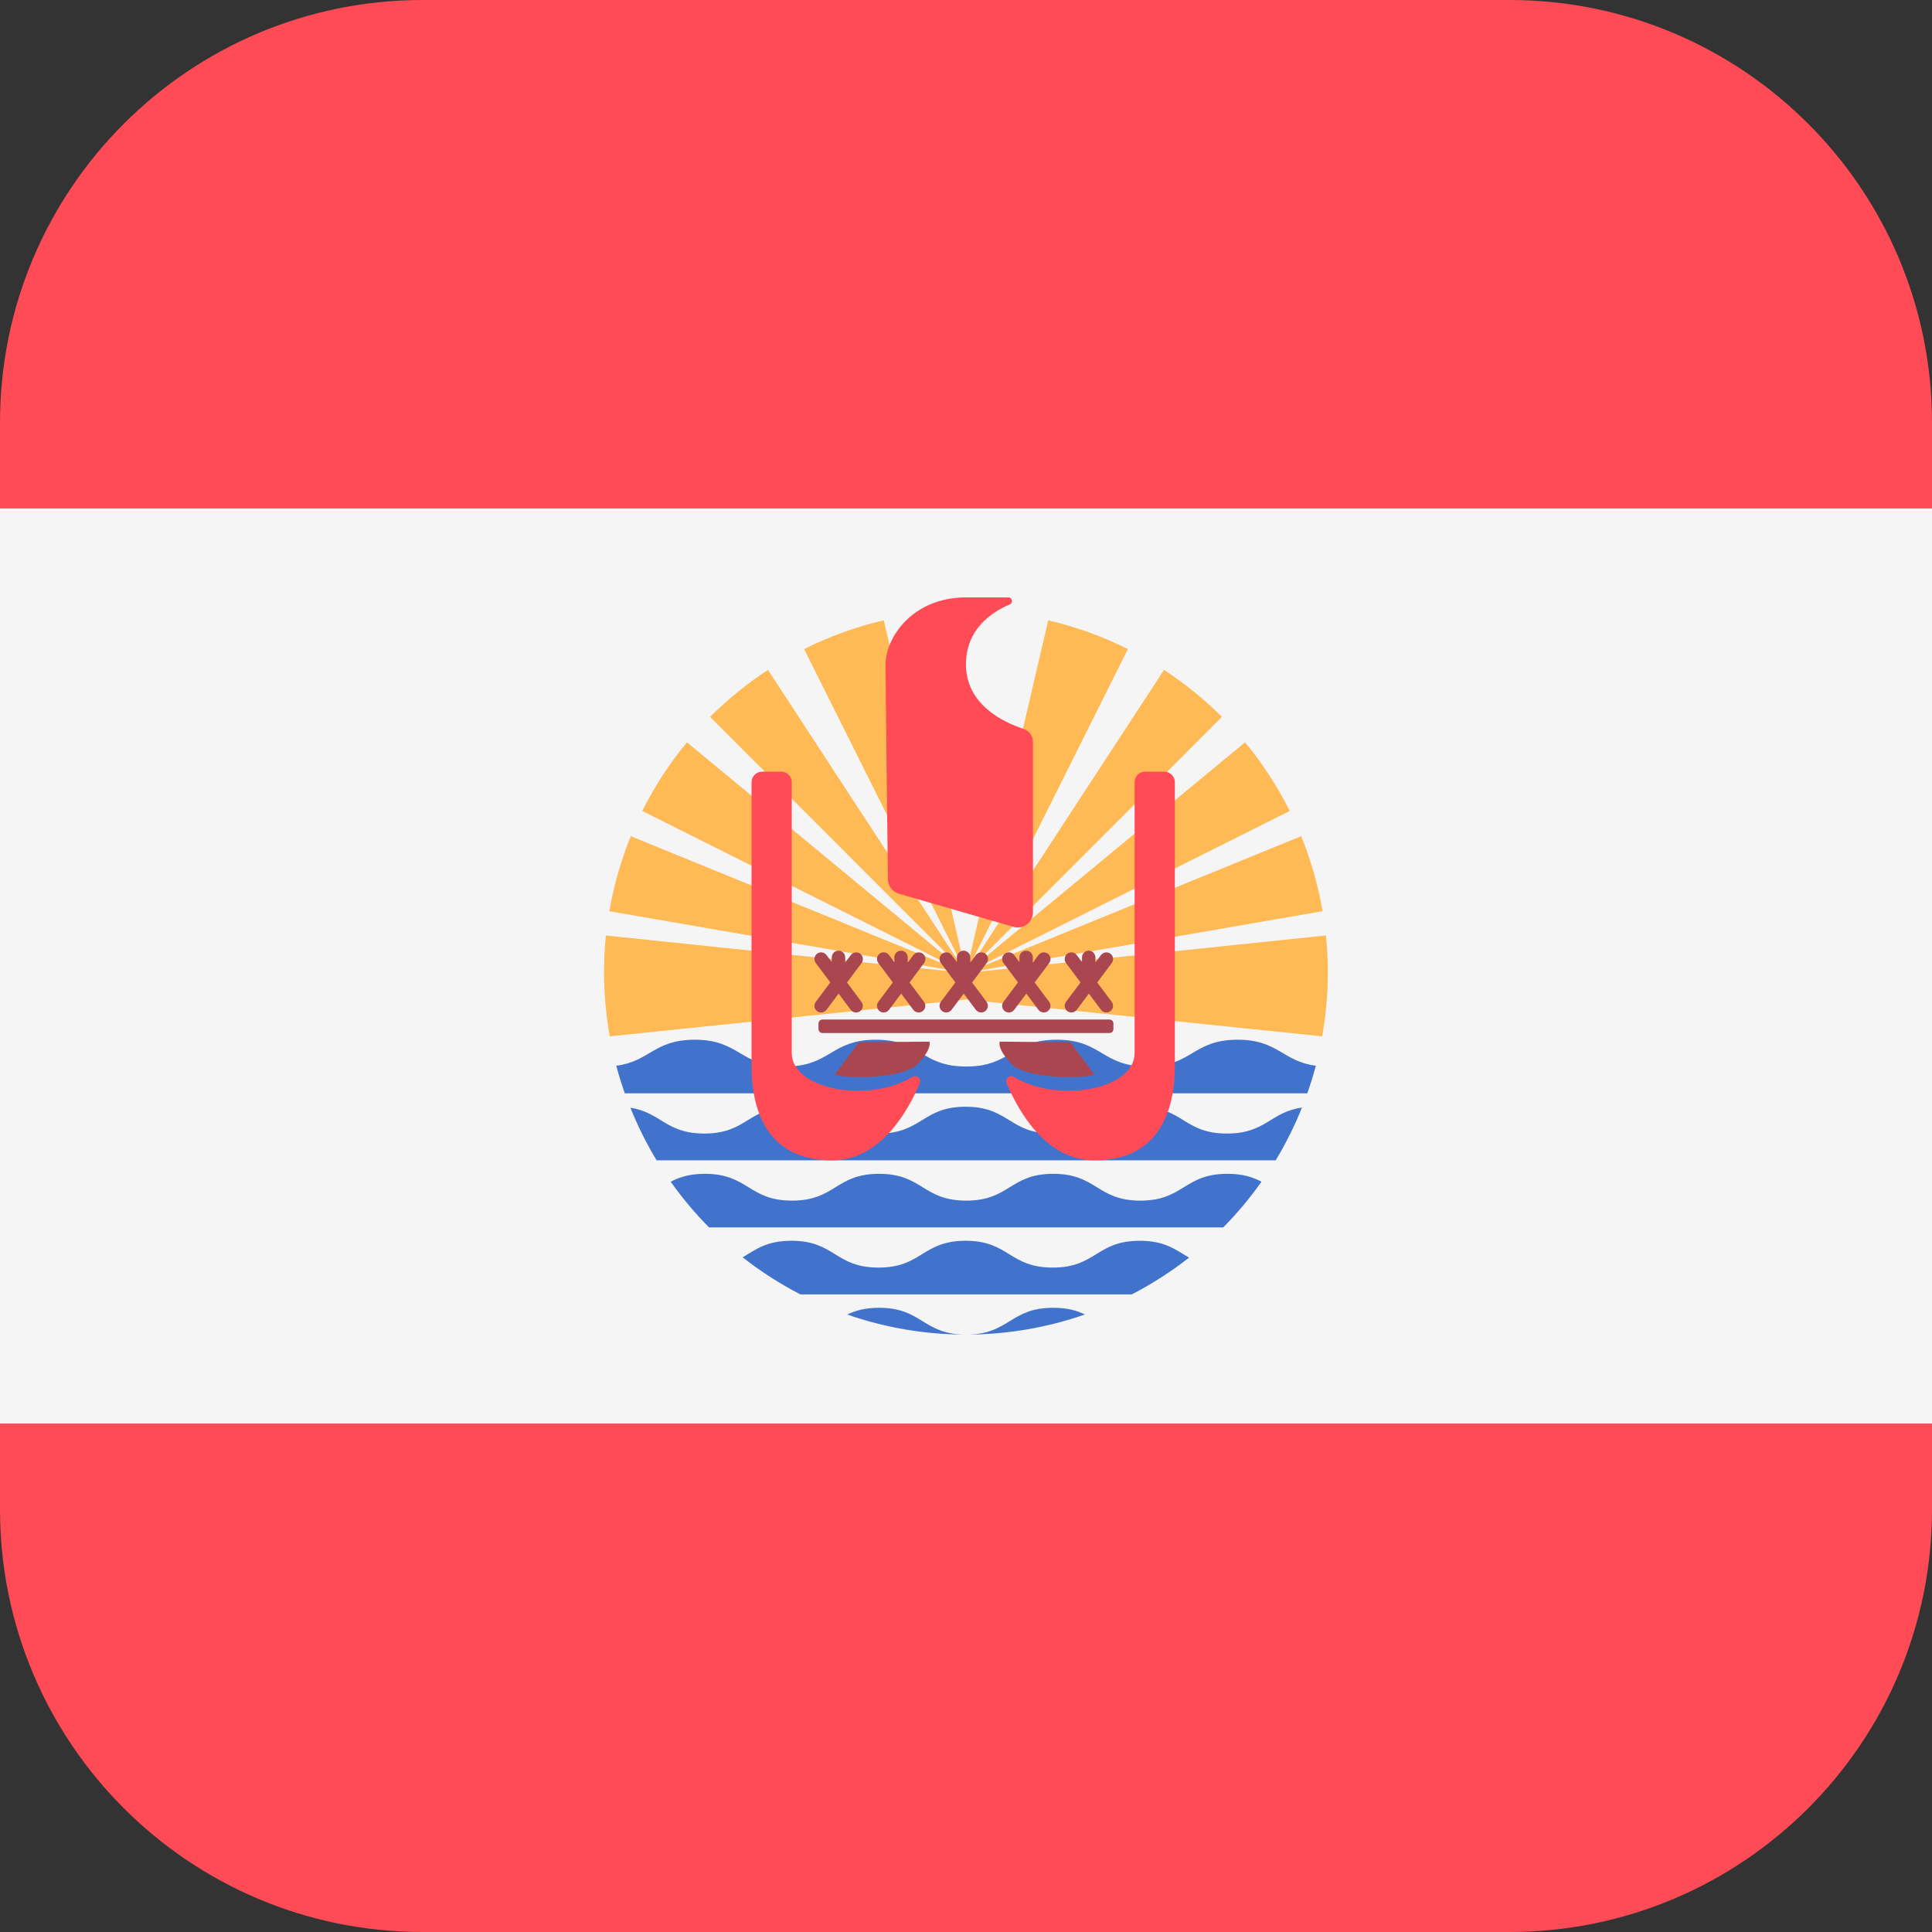 <!-- Generated by IcoMoon.io -->
<svg version="1.1" xmlns="http://www.w3.org/2000/svg" width="32" height="32" viewBox="0 0 32 32">
<rect x="0" y="0" width="32" height="32" fill="#333333" stroke="none"/>
<title>french-polynesia</title>
<path fill="#ff4b55" d="M0 25c0 3.866 3.134 7 7 7h18c3.866 0 7-3.134 7-7v-1.421h-32v1.421z"></path>
<path fill="#ff4b55" d="M25 0h-18c-3.866 0-7 3.134-7 7v1.421h32v-1.421c0-3.866-3.134-7-7-7z"></path>
<path fill="#f5f5f5" d="M0 8.421h32v15.158h-32v-15.158z"></path>
<path fill="#ffb955" d="M21.552 13.85l-5.346 2.182c-0.002-0.005-0.005-0.010-0.007-0.015l5.163-2.585c-0.204-0.407-0.452-0.789-0.74-1.137l-4.451 3.681c-0.005-0.006-0.007-0.013-0.012-0.018l4.080-4.084c-0.291-0.291-0.613-0.551-0.959-0.778l-3.159 4.835c-0.007-0.005-0.014-0.010-0.021-0.014l2.581-5.166c-0.415-0.208-0.856-0.368-1.319-0.476l-1.312 5.625c-0.017-0.004-0.033-0.010-0.050-0.010s-0.034 0.006-0.050 0.010l-1.312-5.625c-0.463 0.107-0.904 0.268-1.319 0.476l2.581 5.166c-0.008 0.004-0.014 0.010-0.021 0.014l-3.159-4.835c-0.346 0.227-0.667 0.487-0.959 0.778l4.080 4.084c-0.005 0.005-0.008 0.012-0.012 0.018l-4.451-3.681c-0.288 0.348-0.536 0.73-0.74 1.137l5.163 2.585c-0.002 0.005-0.005 0.010-0.007 0.015l-5.346-2.182c-0.161 0.395-0.281 0.811-0.355 1.243l5.691 0.985c-0.001 0.005-0.002 0.009-0.003 0.015l-5.745-0.598c-0.021 0.203-0.031 0.408-0.031 0.616 0 0.36 0.034 0.712 0.094 1.054l5.9-0.61 5.9 0.61c0.061-0.343 0.094-0.694 0.094-1.054 0-0.208-0.011-0.414-0.031-0.617l-5.744 0.598c-0-0.005-0.002-0.010-0.003-0.015l5.691-0.985c-0.074-0.432-0.194-0.848-0.355-1.243z"></path>
<path fill="#4173cd" d="M10.207 17.652c0.041 0.155 0.089 0.307 0.142 0.457h11.304c0.053-0.15 0.1-0.302 0.142-0.457-0.554-0.072-0.623-0.431-1.297-0.431-0.749 0-0.749 0.444-1.498 0.444s-0.749-0.444-1.498-0.444c-0.749 0-0.749 0.444-1.498 0.444s-0.749-0.444-1.498-0.444c-0.749 0-0.749 0.444-1.499 0.444s-0.75-0.444-1.5-0.444c-0.675 0-0.744 0.359-1.299 0.431z"></path>
<path fill="#4173cd" d="M20.32 18.775c-0.721-0-0.721-0.444-1.442-0.444s-0.721 0.444-1.442 0.444-0.721-0.444-1.442-0.444c-0.721 0-0.721 0.444-1.443 0.444s-0.721-0.444-1.442-0.444c-0.722 0-0.722 0.444-1.443 0.444-0.64 0-0.714-0.348-1.225-0.428 0.122 0.303 0.267 0.595 0.435 0.872h10.253c0.168-0.277 0.313-0.57 0.436-0.874-0.527 0.074-0.596 0.43-1.242 0.43z"></path>
<path fill="#4173cd" d="M20.893 19.572c-0.14-0.073-0.305-0.13-0.563-0.13-0.721 0-0.721 0.444-1.442 0.444s-0.721-0.444-1.442-0.444c-0.721 0-0.721 0.444-1.443 0.444s-0.721-0.444-1.442-0.444c-0.722 0-0.722 0.444-1.443 0.444s-0.722-0.444-1.444-0.444c-0.259 0-0.425 0.058-0.565 0.131 0.191 0.27 0.403 0.523 0.635 0.757h8.516c0.232-0.234 0.444-0.488 0.635-0.758z"></path>
<path fill="#4173cd" d="M19.694 20.83c-0.218-0.126-0.393-0.279-0.816-0.279-0.721 0-0.721 0.444-1.442 0.444s-0.721-0.444-1.442-0.444c-0.721 0-0.721 0.444-1.443 0.444s-0.721-0.444-1.442-0.444c-0.418 0-0.594 0.148-0.808 0.274 0.297 0.234 0.617 0.439 0.955 0.614h5.49c0.336-0.173 0.653-0.378 0.949-0.609z"></path>
<path fill="#4173cd" d="M14.56 21.661c-0.236 0-0.395 0.048-0.527 0.112 0.616 0.214 1.278 0.332 1.967 0.332h0.001c-0.72-0-0.721-0.444-1.441-0.444z"></path>
<path fill="#4173cd" d="M16.005 22.105c0.688-0.001 1.349-0.119 1.965-0.333-0.132-0.064-0.29-0.111-0.525-0.111-0.72 0-0.722 0.442-1.439 0.444z"></path>
<path fill="#ff4b55" d="M16.788 15.352l-1.899-0.549c-0.107-0.031-0.18-0.127-0.182-0.238-0.009-0.703-0.039-3.18-0.039-3.56 0-0.444 0.444-1.11 1.332-1.11h0.7c0.066 0 0.086 0.090 0.025 0.116-0.321 0.137-0.726 0.424-0.726 0.994 0 0.677 0.644 0.966 0.951 1.066 0.095 0.031 0.159 0.118 0.159 0.218v2.822c0 0.168-0.161 0.288-0.322 0.242z"></path>
<path fill="#ff4b55" d="M15.113 17.837c0.070-0.042 0.152 0.028 0.121 0.103-0.186 0.446-0.642 1.279-1.454 1.279-1.11 0-1.332-0.888-1.332-1.554v-4.709c0-0.097 0.078-0.175 0.175-0.175h0.316c0.097 0 0.175 0.078 0.175 0.175v4.487c0 0.6 1.262 0.84 1.999 0.394z"></path>
<path fill="#ff4b55" d="M16.794 17.837c-0.070-0.042-0.152 0.028-0.121 0.103 0.186 0.446 0.642 1.279 1.454 1.279 1.11 0 1.332-0.888 1.332-1.554v-4.709c0-0.097-0.078-0.175-0.175-0.175h-0.316c-0.097 0-0.175 0.078-0.175 0.175v4.487c0 0.6-1.262 0.84-1.999 0.394z"></path>
<path fill="#aa4650" d="M18.378 17.11h-4.757c-0.035 0-0.064-0.029-0.064-0.064v-0.095c0-0.035 0.028-0.064 0.064-0.064h4.757c0.035 0 0.064 0.029 0.064 0.064v0.095c0 0.035-0.029 0.064-0.064 0.064z"></path>
<path fill="#aa4650" d="M14.030 16.272l0.24-0.321c0.037-0.049 0.027-0.119-0.022-0.155s-0.119-0.026-0.155 0.022l-0.094 0.125v-0.086c0-0.061-0.050-0.111-0.111-0.111s-0.111 0.050-0.111 0.111v0.078l-0.088-0.117c-0.037-0.049-0.106-0.059-0.155-0.022s-0.059 0.106-0.022 0.155l0.24 0.321-0.24 0.321c-0.037 0.049-0.027 0.119 0.022 0.155 0.020 0.015 0.043 0.022 0.066 0.022 0.034 0 0.067-0.015 0.089-0.044l0.201-0.269 0.201 0.269c0.022 0.029 0.055 0.044 0.089 0.044 0.023 0 0.046-0.007 0.066-0.022 0.049-0.037 0.059-0.106 0.022-0.155l-0.24-0.321z"></path>
<path fill="#aa4650" d="M16.102 16.272l0.24-0.321c0.037-0.049 0.027-0.119-0.022-0.155s-0.119-0.026-0.155 0.022l-0.094 0.125v-0.086c0-0.061-0.050-0.111-0.111-0.111s-0.111 0.050-0.111 0.111v0.078l-0.088-0.117c-0.037-0.049-0.106-0.059-0.155-0.022s-0.059 0.106-0.022 0.155l0.24 0.321-0.24 0.321c-0.037 0.049-0.027 0.119 0.022 0.155 0.020 0.015 0.043 0.022 0.066 0.022 0.034 0 0.067-0.015 0.089-0.044l0.201-0.269 0.201 0.269c0.022 0.029 0.055 0.044 0.089 0.044 0.023 0 0.047-0.007 0.066-0.022 0.049-0.037 0.059-0.106 0.022-0.155l-0.24-0.321z"></path>
<path fill="#aa4650" d="M15.066 16.272l0.24-0.321c0.037-0.049 0.027-0.119-0.022-0.155s-0.119-0.026-0.155 0.022l-0.094 0.125v-0.086c0-0.061-0.050-0.111-0.111-0.111s-0.111 0.050-0.111 0.111v0.078l-0.088-0.117c-0.037-0.049-0.106-0.059-0.155-0.022s-0.059 0.106-0.022 0.155l0.24 0.321-0.24 0.321c-0.037 0.049-0.027 0.119 0.022 0.155 0.020 0.015 0.043 0.022 0.066 0.022 0.034 0 0.067-0.015 0.089-0.044l0.201-0.269 0.201 0.269c0.022 0.029 0.055 0.044 0.089 0.044 0.023 0 0.046-0.007 0.066-0.022 0.049-0.037 0.059-0.106 0.022-0.155l-0.24-0.321z"></path>
<path fill="#aa4650" d="M17.138 16.272l0.24-0.321c0.037-0.049 0.027-0.119-0.022-0.155s-0.119-0.026-0.155 0.022l-0.094 0.125v-0.086c0-0.061-0.050-0.111-0.111-0.111s-0.111 0.050-0.111 0.111v0.078l-0.087-0.117c-0.037-0.049-0.106-0.059-0.155-0.022s-0.059 0.106-0.022 0.155l0.24 0.321-0.24 0.321c-0.037 0.049-0.027 0.119 0.022 0.155 0.020 0.015 0.043 0.022 0.066 0.022 0.034 0 0.067-0.015 0.089-0.044l0.201-0.269 0.201 0.269c0.022 0.029 0.055 0.044 0.089 0.044 0.023 0 0.047-0.007 0.066-0.022 0.049-0.037 0.059-0.106 0.022-0.155l-0.24-0.321z"></path>
<path fill="#aa4650" d="M18.174 16.272l0.24-0.321c0.037-0.049 0.027-0.119-0.022-0.155s-0.119-0.026-0.155 0.022l-0.094 0.125v-0.086c0-0.061-0.050-0.111-0.111-0.111s-0.111 0.050-0.111 0.111v0.078l-0.087-0.117c-0.037-0.049-0.106-0.059-0.155-0.022s-0.059 0.106-0.022 0.155l0.24 0.321-0.24 0.321c-0.037 0.049-0.027 0.119 0.022 0.155 0.020 0.015 0.043 0.022 0.066 0.022 0.034 0 0.067-0.015 0.089-0.044l0.201-0.269 0.201 0.269c0.022 0.029 0.055 0.044 0.089 0.044 0.023 0 0.047-0.007 0.066-0.022 0.049-0.037 0.059-0.106 0.022-0.155l-0.24-0.321z"></path>
<path fill="#aa4650" d="M13.825 17.796c0.164 0.072 1.129 0.082 1.375-0.174s0.195-0.369 0.195-0.369l-1.17 0.010-0.4 0.534z"></path>
<path fill="#aa4650" d="M18.128 17.796c-0.164 0.072-1.129 0.082-1.375-0.174s-0.195-0.369-0.195-0.369l1.17 0.010 0.4 0.534z"></path>
</svg>
